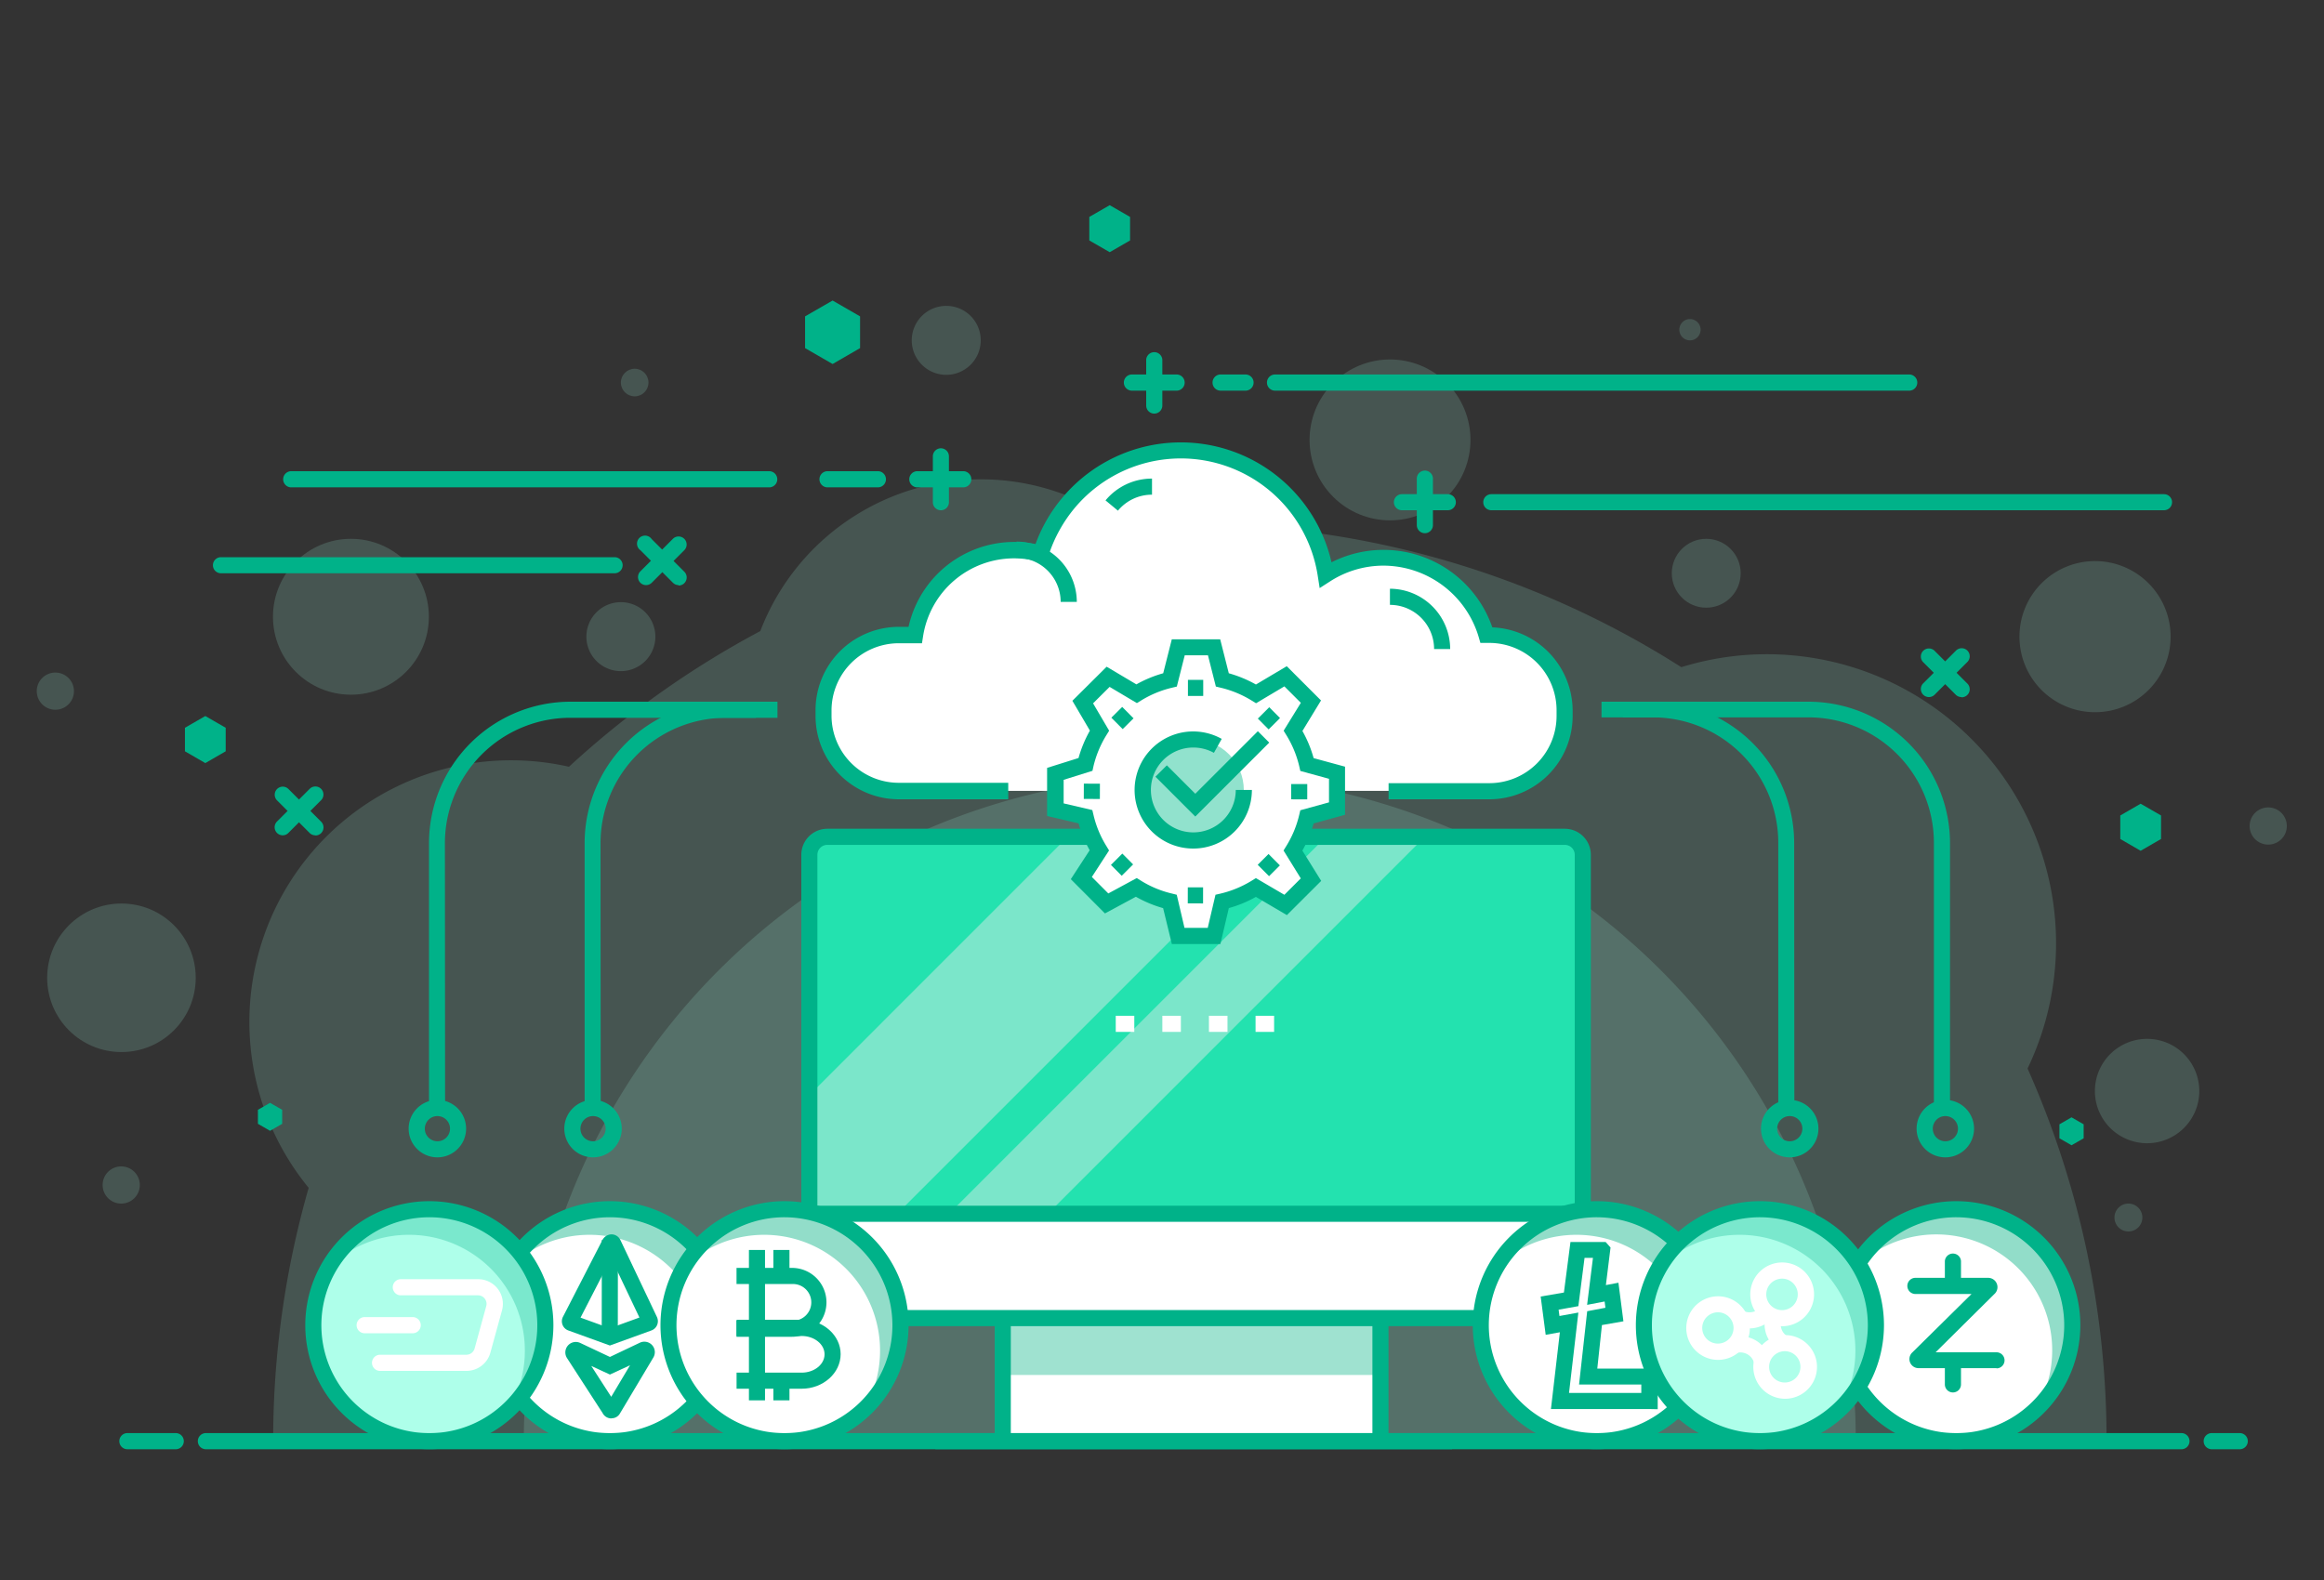 <svg id="Layer_1" data-name="Layer 1" xmlns="http://www.w3.org/2000/svg" viewBox="0 0 500 340"><rect x="0" y="0" width="500" height="340" fill="#333333" stroke="none"/><defs><style>.cls-1{opacity:.2}.cls-2{fill:#92ddc9}.cls-3{fill:#fff}.cls-4{fill:#00b289}.cls-10{fill:#aeffea}.cls-11{opacity:.3}</style></defs><g class="cls-1"><path class="cls-2" d="M453.22 310.07a196.57 196.57 0 0 0-17-80.14 62.21 62.21 0 0 0-74.49-86.36A196.34 196.34 0 0 0 256 112.83q-7.28 0-14.42.52a50.81 50.81 0 0 0-78 22.45 198.17 198.17 0 0 0-41.17 29.2 56.31 56.31 0 0 0-56 90.61 197.26 197.26 0 0 0-7.64 54.51Z"/></g><g class="cls-1"><path class="cls-2" d="M399.26 310.07a143.28 143.28 0 0 0-286.56 0Z"/></g><g class="cls-1"><path class="cls-2" d="M473.17 234.78a11.23 11.23 0 1 1-11.23-11.23 11.23 11.23 0 0 1 11.23 11.23Z"/></g><g class="cls-1"><circle class="cls-2" cx="299.06" cy="94.67" r="17.31" transform="rotate(-45 299.053 94.668)"/></g><g class="cls-1"><path class="cls-2" d="M141 137a7.42 7.42 0 1 1-7.42-7.42A7.42 7.42 0 0 1 141 137Z"/></g><g class="cls-1"><circle class="cls-2" cx="367.09" cy="123.36" r="7.41"/></g><g class="cls-1"><path class="cls-2" d="M211 73.23a7.42 7.42 0 1 1-7.41-7.41 7.41 7.41 0 0 1 7.41 7.41Z"/></g><g class="cls-1"><path class="cls-2" d="M460.92 262a3 3 0 1 1-3-3 3 3 0 0 1 3 3Z"/></g><g class="cls-1"><path class="cls-2" d="M365.88 70.94a2.29 2.29 0 1 1-2.29-2.28 2.29 2.29 0 0 1 2.29 2.28Z"/></g><g class="cls-1"><circle class="cls-2" cx="136.55" cy="82.32" r="2.97"/></g><g class="cls-1"><path class="cls-2" d="M15.91 148.73a4 4 0 1 1-4-4 4 4 0 0 1 4 4Z"/></g><g class="cls-1"><path class="cls-2" d="M492 177.7a4 4 0 1 1-3.95-3.95 4 4 0 0 1 3.95 3.95Z"/></g><g class="cls-1"><circle class="cls-2" cx="75.5" cy="132.72" r="16.77"/></g><g class="cls-1"><path class="cls-2" d="M30.08 255a4 4 0 1 1-3.95-4 4 4 0 0 1 3.95 4Z"/></g><g class="cls-1"><path class="cls-2" d="M467 137a16.26 16.26 0 1 1-16.25-16.26A16.26 16.26 0 0 1 467 137Z"/></g><g class="cls-1"><circle class="cls-2" cx="26.13" cy="210.41" r="15.98"/></g><circle class="cls-3" cx="420.89" cy="285.17" r="24.96" transform="rotate(-76.65 420.915 285.162)"/><path class="cls-2" d="M420.89 260.21a24.91 24.91 0 0 0-21.49 12.3 24.93 24.93 0 0 1 38.6 30.83 24.94 24.94 0 0 0-17.07-43.13Z"/><path class="cls-4" d="M420.89 311.86a26.69 26.69 0 1 1 26.69-26.69 26.72 26.72 0 0 1-26.69 26.69Zm0-49.92a23.23 23.23 0 1 0 23.22 23.23 23.26 23.26 0 0 0-23.22-23.23Z"/><path class="cls-4" d="M429.54 294.41h-16.78a1.95 1.95 0 0 1-1.37-3.34l12.78-12.62h-11.94a1.74 1.74 0 1 1 0-3.47h15.63a2 2 0 0 1 1.37 3.34L416.44 291h13.1a1.73 1.73 0 1 1 0 3.46Z"/><path class="cls-4" d="M420.16 277.71a1.74 1.74 0 0 1-1.73-1.73v-4.62a1.74 1.74 0 0 1 3.47 0V276a1.74 1.74 0 0 1-1.74 1.71Zm0 21.93a1.73 1.73 0 0 1-1.73-1.73v-4.62a1.74 1.74 0 0 1 3.47 0v4.62a1.73 1.73 0 0 1-1.74 1.73Zm-9.27-215.58h-136.7a1.74 1.74 0 0 1 0-3.47h136.7a1.74 1.74 0 0 1 0 3.47Zm-142.79 0h-5.62a1.74 1.74 0 0 1 0-3.47h5.62a1.74 1.74 0 0 1 0 3.47Zm-14.83 0h-9.87a1.74 1.74 0 0 1 0-3.47h9.87a1.74 1.74 0 0 1 0 3.47Z"/><path class="cls-4" d="M248.34 89a1.73 1.73 0 0 1-1.74-1.73v-9.88a1.74 1.74 0 0 1 3.47 0v9.87a1.73 1.73 0 0 1-1.73 1.74Zm-40.97 15.87h-9.87a1.74 1.74 0 1 1 0-3.47h9.87a1.74 1.74 0 0 1 0 3.47Z"/><path class="cls-4" d="M202.43 109.8a1.72 1.72 0 0 1-1.73-1.73V98.2a1.73 1.73 0 1 1 3.46 0v9.87a1.72 1.72 0 0 1-1.73 1.73Zm109.06 0h-9.87a1.73 1.73 0 1 1 0-3.46h9.87a1.73 1.73 0 1 1 0 3.46Z"/><path class="cls-4" d="M306.55 114.74a1.74 1.74 0 0 1-1.73-1.74v-9.86a1.74 1.74 0 1 1 3.47 0V113a1.74 1.74 0 0 1-1.74 1.74ZM422 150a1.72 1.72 0 0 1-1.23-.5l-7-7a1.74 1.74 0 0 1 0-2.45 1.73 1.73 0 0 1 2.45 0l7 7a1.73 1.73 0 0 1-1.22 3Z"/><path class="cls-4" d="M415.05 150a1.73 1.73 0 0 1-1.23-3l7-7a1.73 1.73 0 0 1 2.45 2.45l-7 7a1.71 1.71 0 0 1-1.22.55ZM67.84 179.75a1.73 1.73 0 0 1-1.23-.51l-7-7a1.74 1.74 0 0 1 0-2.45 1.73 1.73 0 0 1 2.45 0l7 7a1.74 1.74 0 0 1-1.22 3Z"/><path class="cls-4" d="M60.86 179.75a1.74 1.74 0 0 1-1.23-3l7-7a1.73 1.73 0 1 1 2.45 2.45l-7 7a1.7 1.7 0 0 1-1.22.55ZM139 125.91a1.73 1.73 0 0 1-1.23-.51 1.74 1.74 0 0 1 0-2.45l7-7a1.74 1.74 0 0 1 2.45 0 1.73 1.73 0 0 1 0 2.45l-7 7a1.72 1.72 0 0 1-1.22.51Z"/><path class="cls-4" d="M146 125.91a1.72 1.72 0 0 1-1.22-.51l-7-7a1.73 1.73 0 1 1 2.42-2.4l7 7a1.74 1.74 0 0 1-1.23 3Zm19.62-21.04H62.53a1.74 1.74 0 0 1 0-3.47h103.09a1.74 1.74 0 0 1 0 3.47Zm-33.39 18.49H47.54a1.73 1.73 0 0 1 0-3.46h84.69a1.73 1.73 0 0 1 0 3.46Zm333.35-13.56H320.85a1.73 1.73 0 1 1 0-3.46h144.73a1.73 1.73 0 1 1 0 3.46ZM189 104.87h-11.09a1.74 1.74 0 0 1 0-3.47H189a1.74 1.74 0 0 1 0 3.47ZM39.79 156.61l4.38-2.53 4.39 2.53v5.06l-4.39 2.54-4.38-2.54v-5.06zM234.36 46.68l4.39-2.53 4.38 2.53v5.06l-4.38 2.53-4.39-2.53v-5.06zm208.72 195.26 2.6-1.5 2.61 1.5v3.01l-2.61 1.5-2.6-1.5v-3.01zm-387.59-3.12 2.61-1.5 2.61 1.5v3.01l-2.61 1.51-2.61-1.51v-3.01zm400.68-63.34 4.38-2.53 4.39 2.53v5.06l-4.39 2.54-4.38-2.54v-5.06zM173.21 68.08l5.92-3.41 5.91 3.41v6.83l-5.91 3.42-5.92-3.42v-6.83z"/><path class="cls-3" d="M215.75 281.63h81.26v28.5h-81.26z"/><path style="fill:#9fe2d0" d="M215.75 281.63h81.26v14.25h-81.26z"/><rect class="cls-3" x="174.32" y="180.07" width="166.38" height="103.57" rx="3.86"/><path d="M336.84 180.07a3.86 3.86 0 0 1 3.86 3.87v76.49H174.32v-76.49a3.87 3.87 0 0 1 3.87-3.87Z" style="fill:#23e2af"/><g style="opacity:.6"><path d="M204.94 260.43h21.26l80.35-80.36h-21.26l-80.35 80.36zm24.77-80.36-55.39 55.4v24.96h19.46l80.36-80.36h-44.43z" style="fill:#b5eadc"/></g><path class="cls-4" d="M336.67 285.38H178a5.6 5.6 0 0 1-5.6-5.6v-95.84a5.6 5.6 0 0 1 5.6-5.6h158.67a5.6 5.6 0 0 1 5.59 5.6v95.84a5.6 5.6 0 0 1-5.59 5.6ZM178 181.81a2.13 2.13 0 0 0-2.14 2.13v95.84a2.13 2.13 0 0 0 2.14 2.13h158.67a2.13 2.13 0 0 0 2.13-2.13v-95.84a2.13 2.13 0 0 0-2.13-2.13Z"/><path class="cls-4" d="M214.01 283.65h3.46v26.48h-3.46zm81.26 0h3.46v26.48h-3.46z"/><path class="cls-4" d="M201.24 308.39H312.4v3.46H201.24zm-27.09-48.93h166.38v3.46H174.15z"/><path class="cls-3" d="M270.13 218.59h3.99v3.46h-3.99zm-10.03 0h3.99v3.46h-3.99zm-10.03 0h3.99v3.46h-3.99zm-10.02 0h3.99v3.46h-3.99zm80.38-81.94h-.63a23 23 0 0 0-34.57-13 31.54 31.54 0 0 0-61.3-4.54 21.6 21.6 0 0 0-27 17.51h-3.53a16.24 16.24 0 0 0-16.19 16.19V154a16.24 16.24 0 0 0 16.19 16.19h127.03A16.24 16.24 0 0 0 336.62 154v-1.19a16.24 16.24 0 0 0-16.19-16.16Z"/><path class="cls-4" d="M320.43 172h-21.68v-3.47h21.68A14.47 14.47 0 0 0 334.89 154v-1.19a14.48 14.48 0 0 0-14.46-14.46h-1.93l-.36-1.25a21.44 21.44 0 0 0-20.48-15.38 21.22 21.22 0 0 0-11.5 3.39l-2.24 1.44-.41-2.63a29.8 29.8 0 0 0-52.26-14.65A30.42 30.42 0 0 0 228 114a29.79 29.79 0 0 0-2.45 5.69l-.49 1.6-1.61-.44a20.37 20.37 0 0 0-5.19-.7 19.82 19.82 0 0 0-19.67 16.81l-.23 1.46h-5a14.48 14.48 0 0 0-14.46 14.46V154a14.47 14.47 0 0 0 14.46 14.45h23.56V172h-23.54a17.94 17.94 0 0 1-17.92-18v-1.19a17.94 17.94 0 0 1 17.92-17.92h2.09a23.31 23.31 0 0 1 27.32-17.82 33.06 33.06 0 0 1 2.22-4.84 33.61 33.61 0 0 1 3.6-5.19A33.26 33.26 0 0 1 286.47 121a24.77 24.77 0 0 1 34.6 14 18 18 0 0 1 17.28 17.91V154a17.94 17.94 0 0 1-17.92 18Z"/><path class="cls-4" d="M231.67 129.52h-3.47a9.51 9.51 0 0 0-9.5-9.5v-3.47a13 13 0 0 1 12.97 12.97ZM312 139.66h-3.46a9.51 9.51 0 0 0-9.5-9.5v-3.47A13 13 0 0 1 312 139.66Zm-71.48-29.77-2.67-2.21a12.94 12.94 0 0 1 10-4.69v3.46a9.49 9.49 0 0 0-7.33 3.44Z"/><path class="cls-3" d="M287.88 174v-7.71l-6.45-1.76a24.42 24.42 0 0 0-3-7.27l3.86-6.29-5.45-5.45-6.36 3.78a24.34 24.34 0 0 0-7.26-3l-1.78-7h-7.71l-1.77 7a23.93 23.93 0 0 0-7.2 3l-6.13-3.64-5.47 5.44 3.62 6.13a24.49 24.49 0 0 0-3 7.26l-6.46 2v7.71l6.45 1.52a24.4 24.4 0 0 0 3 7.27l-3.88 6 5.44 5.46 6.38-3.44a24.25 24.25 0 0 0 7.26 3l1.8 7.42h7.71l1.74-7.41a24.29 24.29 0 0 0 7.27-3l6.38 3.74 5.46-5.44-3.87-6.25a24.52 24.52 0 0 0 3-7.26Z"/><circle cx="256.74" cy="170" r="10.86" style="fill:#91e2cd"/><path class="cls-4" d="m257.16 175.71-8.57-8.57 2.45-2.45 6.12 6.12 13.46-13.46 2.45 2.45-15.91 15.91z"/><path class="cls-4" d="M256.74 182.6a12.6 12.6 0 1 1 6.11-23.6l-1.68 3a9.24 9.24 0 0 0-4.43-1.14 9.13 9.13 0 1 0 9.13 9.13h3.47a12.61 12.61 0 0 1-12.6 12.61Z"/><path class="cls-4" d="M262.56 203.15h-10.44l-1.88-7.73a26.42 26.42 0 0 1-5.86-2.45l-6.65 3.59-7.35-7.37 4.06-6.23a26 26 0 0 1-2.39-5.78l-6.77-1.59v-10.35l6.76-2.12a26.26 26.26 0 0 1 2.45-5.9l-3.77-6.42 7.37-7.33 6.4 3.8a25.94 25.94 0 0 1 5.77-2.39l1.85-7.31h10.41l1.85 7.31a26.37 26.37 0 0 1 5.84 2.42l6.63-3.94 7.37 7.37-4 6.57a25.68 25.68 0 0 1 2.41 5.84l6.76 1.84v10.35l-6.76 1.87a25.71 25.71 0 0 1-2.42 5.84l4.05 6.52-7.38 7.36-6.67-3.92a25.72 25.72 0 0 1-5.82 2.41Zm-7.72-3.48h5l1.67-7.13 1.05-.24a22.9 22.9 0 0 0 6.75-2.79l.89-.55 6.13 3.59 3.53-3.53-3.71-6 .56-.91a22.47 22.47 0 0 0 2.81-6.75l.24-1 6.17-1.7v-5.07l-6.17-1.69-.23-1a22.66 22.66 0 0 0-2.8-6.75l-.56-.91 3.7-6-3.54-3.54-6.1 3.63-.89-.55a22.66 22.66 0 0 0-6.75-2.8l-1-.24-1.7-6.72h-5l-1.7 6.72-1 .24a22.56 22.56 0 0 0-6.7 2.77l-.89.55-5.87-3.49-3.56 3.54 3.46 5.89-.55.89a22.69 22.69 0 0 0-2.82 6.74l-.22 1-6.2 1.94v5.07l6.17 1.44.24 1a22.38 22.38 0 0 0 2.79 6.75l.57.94-3.7 5.7 3.54 3.55 6.12-3.31.85.53a22.21 22.21 0 0 0 6.75 2.81l1 .25Z"/><path class="cls-4" d="M255.58 146.3h3.29v3.46h-3.29z"/><path class="cls-4" transform="rotate(-44.96 273.008 154.579)" d="M271.28 152.93h3.46v3.29h-3.46z"/><path class="cls-4" transform="rotate(-89.93 279.525 170.373)" d="M277.89 168.64h3.29v3.46h-3.29z"/><path class="cls-4" transform="rotate(-44.92 272.986 186.153)" d="M271.33 184.42h3.29v3.46h-3.29z"/><path class="cls-4" transform="rotate(-89.88 257.186 192.658)" d="M255.44 191.02h3.46v3.29h-3.46z"/><path class="cls-4" transform="rotate(-44.85 241.379 186.078)" d="M239.67 184.44h3.46v3.29h-3.46z"/><path class="cls-4" transform="rotate(-89.81 234.912 170.274)" d="M233.26 168.54h3.29V172h-3.29z"/><path class="cls-4" transform="rotate(-44.79 241.492 154.514)" d="M239.85 152.78h3.29v3.46h-3.29z"/><circle class="cls-3" cx="131.21" cy="285.17" r="24.96" transform="rotate(-76.72 131.203 285.16)"/><path class="cls-2" d="M131.21 260.21a24.91 24.91 0 0 0-21.48 12.3 24.93 24.93 0 0 1 38.56 30.83 24.94 24.94 0 0 0-17.08-43.13Z"/><path class="cls-4" d="M131.21 311.86a26.69 26.69 0 1 1 26.69-26.69 26.73 26.73 0 0 1-26.69 26.69Zm0-49.92a23.23 23.23 0 1 0 23.23 23.23 23.25 23.25 0 0 0-23.23-23.23Z"/><path class="cls-4" d="M131.54 305.23a2.13 2.13 0 0 1-1.9-1.17l-7.64-11.8a2.25 2.25 0 0 1 2.86-3.26l6.36 3 6.44-3.06a2.25 2.25 0 0 1 2.9 3.19l-7.16 12a2.06 2.06 0 0 1-1.82 1.07Zm-4.33-11.29 4.29 6.64 4.05-6.79-4.33 2Z"/><path class="cls-4" transform="rotate(-89.93 131.2 277.2)" d="M120.85 275.47h20.72v3.46h-20.72z"/><path class="cls-4" d="m131.21 289.54-8.94-3.24a2.11 2.11 0 0 1-1.24-1.21 2.09 2.09 0 0 1 .09-1.73l8.52-16.58a2.28 2.28 0 0 1 1.94-1.16 2.14 2.14 0 0 1 1.9 1.23l7.86 16.56a2.12 2.12 0 0 1-1.19 2.89Zm-6.31-6 6.31 2.29 6.36-2.31-6.08-12.8Z"/><circle class="cls-3" cx="168.79" cy="285.17" r="24.96" transform="rotate(-76.72 168.782 285.167)"/><path class="cls-2" d="M168.79 260.21a24.91 24.91 0 0 0-21.48 12.3 24.93 24.93 0 0 1 38.56 30.83 24.94 24.94 0 0 0-17.08-43.13Z"/><path class="cls-4" d="M170.4 287.66h-11.94v-3.46h11.94a3.95 3.95 0 1 0 0-7.89h-11.94v-3.47h11.94a7.41 7.41 0 0 1 0 14.82Z"/><path class="cls-4" d="M172.47 298.84h-14v-3.46h14c2.72 0 4.93-1.77 4.93-3.95s-2.21-3.94-4.93-3.94h-14V284h14c4.63 0 8.39 3.32 8.39 7.4s-3.76 7.44-8.39 7.44Z"/><path class="cls-4" d="M161.13 268.98h3.46v32.36h-3.46zm5.26 0h3.46v5.59h-3.46zm0 28.13h3.46v4.23h-3.46z"/><path class="cls-4" d="M168.79 311.86a26.69 26.69 0 1 1 26.69-26.69 26.73 26.73 0 0 1-26.69 26.69Zm0-49.92A23.23 23.23 0 1 0 192 285.17a23.25 23.25 0 0 0-23.21-23.23Z"/><circle class="cls-3" cx="343.55" cy="285.17" r="24.96" transform="rotate(-75.95 343.538 285.169)"/><path class="cls-2" d="M343.55 260.21a24.91 24.91 0 0 0-21.49 12.3 24.93 24.93 0 0 1 38.56 30.83 24.94 24.94 0 0 0-17.07-43.13Z"/><path class="cls-4" d="M343.55 311.86a26.69 26.69 0 1 1 26.69-26.69 26.72 26.72 0 0 1-26.69 26.69Zm0-49.92a23.23 23.23 0 1 0 23.22 23.23 23.26 23.26 0 0 0-23.22-23.23Z"/><path class="cls-4" d="M354.84 303.21h-21.16l1.92-16.52-3.05.55-1.08-8.24 5-.86 1.41-10.87h7.57l1.05 1.18-1 8.09 2.7-.51 1.07 8.3-4.62.81-1 9.37h13v8.74Zm-17.27-3.46h15.55v-1.82h-13.39l1.75-15.77 3.92-.74-.17-1.35-3.77.72 1.26-10.11h-1.81l-1.33 10.39-4.25.76.18 1.36 4.07-.74Z"/><circle class="cls-10" cx="378.64" cy="285.17" r="24.96" transform="rotate(-75.87 378.668 285.164)"/><g class="cls-11"><path class="cls-4" d="M378.64 260.21a24.93 24.93 0 0 0-21.49 12.3 24.93 24.93 0 0 1 38.56 30.83 24.93 24.93 0 0 0-17.07-43.13Z"/></g><path class="cls-4" d="M378.64 311.86a26.69 26.69 0 1 1 26.69-26.69 26.72 26.72 0 0 1-26.69 26.69Zm0-49.92a23.23 23.23 0 1 0 23.22 23.23 23.26 23.26 0 0 0-23.22-23.23Z"/><path class="cls-3" d="M383.4 285.39a6.79 6.79 0 0 1-3.41-.92 6.86 6.86 0 0 1-2.51-9.36 6.86 6.86 0 1 1 5.92 10.28Zm0-10.24a3.44 3.44 0 0 0-2.94 1.69 3.39 3.39 0 0 0 1.24 4.63 3.35 3.35 0 0 0 2.57.34 3.31 3.31 0 0 0 2.06-1.58 3.39 3.39 0 0 0 .34-2.57 3.44 3.44 0 0 0-1.58-2.06 3.37 3.37 0 0 0-1.67-.45Zm-13.79 17.48a6.84 6.84 0 1 1 5.95-3.42 6.85 6.85 0 0 1-5.95 3.42Zm0-10.24a3.42 3.42 0 0 0-2.94 1.7 3.37 3.37 0 1 0 2.94-1.7Z"/><path class="cls-3" d="M377.4 293.32a3.05 3.05 0 0 0-1.43-1.88 3.11 3.11 0 0 0-2.35-.31l-.89-3.34a6.5 6.5 0 0 1 5 .65 6.57 6.57 0 0 1 3.05 4Zm5.51-2.7a6.55 6.55 0 0 1-2.39-8.95l3 1.74a3 3 0 0 0-.31 2.34 3 3 0 0 0 1.44 1.87Z"/><path class="cls-3" d="M376.4 285.86a6.54 6.54 0 0 1-3.26-.88l1.73-3a3.09 3.09 0 0 0 2.34.31 3.13 3.13 0 0 0 1.88-1.44l3 1.73a6.5 6.5 0 0 1-4 3.05 6.7 6.7 0 0 1-1.69.23ZM384 301a6.85 6.85 0 1 1 6-3.42 6.87 6.87 0 0 1-6 3.42Zm0-10.24a3.42 3.42 0 0 0-2.94 1.7 3.37 3.37 0 1 0 2.94-1.7Z"/><circle class="cls-10" cx="92.37" cy="285.17" r="24.96" transform="rotate(-76.72 92.363 285.162)"/><g class="cls-11"><path class="cls-4" d="M92.37 260.21a24.9 24.9 0 0 0-21.48 12.3 24.93 24.93 0 0 1 38.56 30.83 24.94 24.94 0 0 0-17.08-43.13Z"/></g><path class="cls-4" d="M92.37 311.86a26.69 26.69 0 1 1 26.69-26.69 26.73 26.73 0 0 1-26.69 26.69Zm0-49.92a23.23 23.23 0 1 0 23.23 23.23 23.25 23.25 0 0 0-23.23-23.23Z"/><path class="cls-3" d="M100.33 295H81.64a1.74 1.74 0 0 1 0-3.47h18.69a1.85 1.85 0 0 0 1.78-1.35l2.5-9.1a1.79 1.79 0 0 0-.31-1.61 1.81 1.81 0 0 0-1.47-.73H86.11a1.74 1.74 0 0 1 0-3.47h16.72A5.31 5.31 0 0 1 108 282l-2.5 9.09a5.33 5.33 0 0 1-5.17 3.91Z"/><path class="cls-3" d="M88.92 286.9H78.33a1.74 1.74 0 0 1 0-3.47h10.59a1.74 1.74 0 0 1 0 3.47Z"/><path class="cls-4" d="M469.46 311.86H44.17a1.74 1.74 0 0 1 0-3.47h425.29a1.74 1.74 0 0 1 0 3.47Zm12.54 0h-6.28a1.74 1.74 0 0 1 0-3.47H482a1.74 1.74 0 0 1 0 3.47Zm-444.06 0H27.28a1.74 1.74 0 0 1 0-3.47h10.66a1.74 1.74 0 0 1 0 3.47Zm57.82-73.43H92.3v-57.06A30.45 30.45 0 0 1 122.72 151h44.55v3.46h-44.55a27 27 0 0 0-27 27Z"/><path class="cls-4" d="M129.24 238.43h-3.46v-57.06A30.45 30.45 0 0 1 156.2 151h6.45v3.46h-6.45a27 27 0 0 0-27 27Zm290.3 0h-3.47v-57.06a27 27 0 0 0-27-27h-44.51V151h44.55a30.46 30.46 0 0 1 30.43 30.42Z"/><path class="cls-4" d="M386.05 238.43h-3.46v-57.06a27 27 0 0 0-27-27h-6.45V151h6.45a30.45 30.45 0 0 1 30.42 30.42ZM94.11 249.05a6.18 6.18 0 1 1 6.17-6.17 6.18 6.18 0 0 1-6.17 6.17Zm0-8.88a2.71 2.71 0 1 0 2.71 2.71 2.71 2.71 0 0 0-2.71-2.71Zm33.48 8.88a6.18 6.18 0 1 1 6.18-6.17 6.18 6.18 0 0 1-6.18 6.17Zm0-8.88a2.71 2.71 0 1 0 2.71 2.71 2.71 2.71 0 0 0-2.71-2.71Z"/><path class="cls-4" d="M385.06 249.05a6.18 6.18 0 1 1 6.17-6.17 6.18 6.18 0 0 1-6.17 6.17Zm0-8.88a2.71 2.71 0 1 0 2.71 2.71 2.71 2.71 0 0 0-2.71-2.71Zm33.48 8.88a6.18 6.18 0 1 1 6.17-6.17 6.18 6.18 0 0 1-6.17 6.17Zm0-8.88a2.71 2.71 0 1 0 2.71 2.71 2.71 2.71 0 0 0-2.71-2.71Z"/></svg>